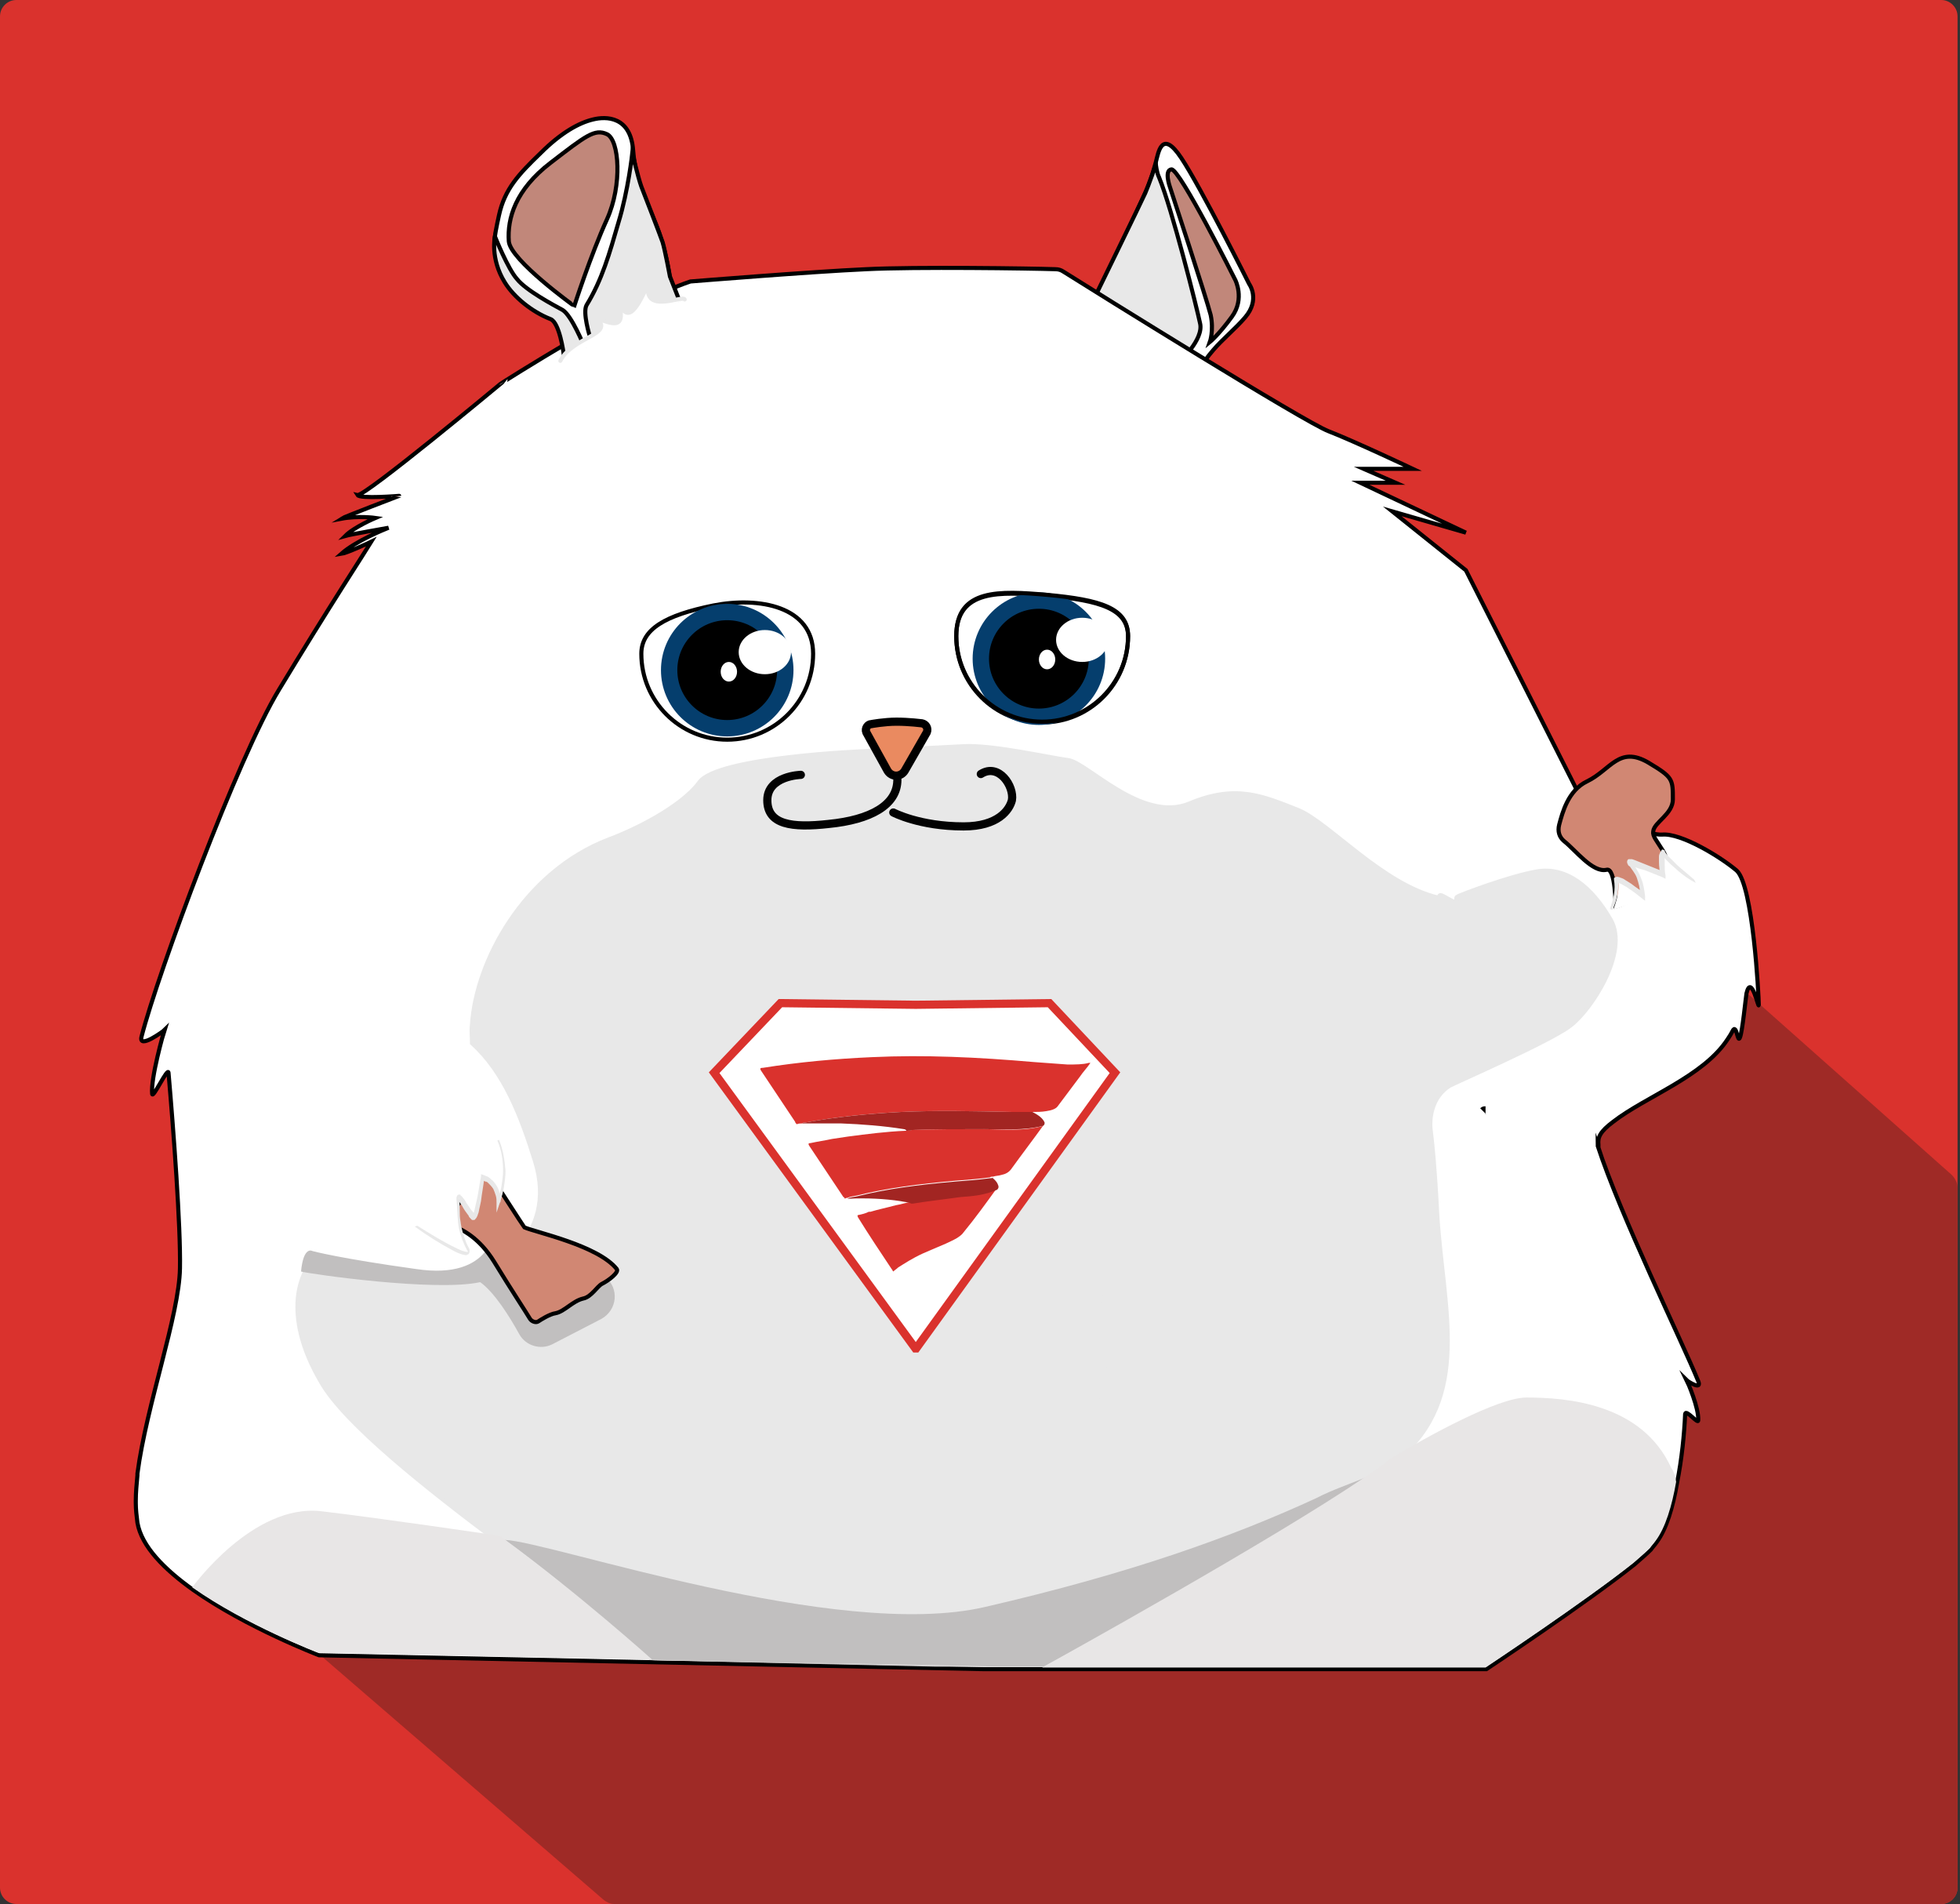 <?xml version="1.0" encoding="utf-8"?>
<!-- Generator: Adobe Illustrator 19.1.0, SVG Export Plug-In . SVG Version: 6.00 Build 0)  -->
<svg version="1.1" xmlns="http://www.w3.org/2000/svg" xmlns:xlink="http://www.w3.org/1999/xlink" x="0px" y="0px"
	 viewBox="0 0 239.6 232.7" style="enable-background:new 0 0 239.6 232.7;" xml:space="preserve">
<rect x="0" y="0" width="239.6" height="232.7" fill="#333333" stroke="none"/>
<style type="text/css">
	.st0{fill:#9F2A26;}
	.st1{fill:#FFFFFF;stroke:#000000;stroke-width:0.5;stroke-miterlimit:10;}
	.st2{fill:#DA322D;}
	.st3{fill:#E8E8E8;stroke:#000000;stroke-width:0.5;stroke-miterlimit:10;}
	.st4{fill:#C1877A;stroke:#000000;stroke-width:0.5;stroke-miterlimit:10;}
	.st5{fill:none;stroke:#000000;stroke-miterlimit:10;}
	.st6{fill:none;}
	.st7{fill:#D18773;}
	.st8{fill:#B36E33;stroke:#000000;stroke-miterlimit:10;}
	.st9{fill:#FFFFFF;stroke:#000000;stroke-miterlimit:10;}
	.st10{fill:#D18773;stroke:#000000;stroke-width:0.5;stroke-miterlimit:10;}
	.st11{fill:#E8E8E8;stroke:#E8E8E8;stroke-width:0.5;stroke-miterlimit:10;}
	.st12{fill:#C1BFBF;}
	.st13{fill:#EA8A60;stroke:#000000;stroke-miterlimit:10;}
	.st14{fill:none;stroke:#020202;stroke-linecap:round;stroke-linejoin:round;stroke-miterlimit:10;}
	.st15{fill:#E8E8E8;stroke:#000000;stroke-width:0.5;stroke-linecap:round;stroke-miterlimit:10;}
	.st16{fill:#E8E8E8;stroke:#020202;stroke-width:0.5;stroke-miterlimit:10;}
	.st17{stroke:#053E6D;stroke-width:2;stroke-miterlimit:10;}
	.st18{fill:#FFFFFF;}
	.st19{fill:none;stroke:#000000;stroke-width:0.5;stroke-miterlimit:10;}
	.st20{fill:#E8E6E6;}
	.st21{fill:#E8E8E8;}
	.st22{fill:#FFFFFF;stroke:#E8E8E8;stroke-width:0.5;stroke-linecap:round;stroke-linejoin:round;stroke-miterlimit:10;}
	.st23{fill:#FFFFFF;stroke:#DA322D;stroke-miterlimit:10;}
	.st24{fill:#A22522;}
	.st25{display:none;}
	.st26{display:inline;fill:#F9F9F9;stroke:#5D5D5D;stroke-width:0.5;stroke-miterlimit:10;}
	.st27{display:inline;fill:none;stroke:#E8E8E8;stroke-width:0.5;stroke-miterlimit:10;}
	.st28{display:inline;}
</style>
<g id="Calque_1">
	<path class="st0" d="M259.3,231.9c-0.5,0-1,0.1-1.5,0.1c0.4-0.6,1-0.7,1.6-0.3C259.4,231.7,259.3,231.9,259.3,231.9z"/>
	<path class="st0" d="M261.2,231c-0.2,0-0.4,0-0.6,0c0,0,0.3-0.3,0.3-0.3L261.2,231z"/>
</g>
<g id="Calque_2">
</g>
<g id="Calque_3">
	<path class="st1" d="M128.8,443.6c0,7.3-5.9,13.2-13.2,13.2s-13.2-5.9-13.2-13.2c0-7.3,6.7-6.9,14-6.3
		C124.5,438,128.8,439.2,128.8,443.6z"/>
	<path class="st2" d="M223.4,366.9v229.4c0,1.1-0.9,2-2,2h-236c-1.1,0-2-0.9-2-2V366.9c0-1.1,0.9-2,2-2h236
		C222.5,364.9,223.4,365.8,223.4,366.9z"/>
	<g>
		<path class="st1" d="M121,403.1c0,0,4-7.9,6.3-13.1c1-2.1,1.4-3.9,1.5-4.2c0.3-1.1,0.7-4.1,3.1-0.5c2.4,3.6,8.3,15.4,8.3,15.4
			s1.4,1.9-0.5,4.1c-1.1,1.3-2.8,2.7-3.9,4c-1.5,1.7-2.1,3.3-2.1,3.3L121,403.1z"/>
		<path class="st3" d="M126.5,407l-5.5-3.9c0,0,6.1-12.5,6.5-13.4s1.3-3.5,1.3-3.5s0.1,1,0.4,1.6c1.6,3.9,4.6,15.9,5,17.8
			c0.5,2-2.6,4.8-2.6,4.8L126.5,407z"/>
		<path class="st4" d="M135.4,407.8c0,0,1.1-0.9,2.7-3.1c1.6-2.2,0.4-4.5,0.4-4.5s-6.8-13.6-7.8-13.5c-0.9,0.1-0.2,2.1-0.2,2.1
			s4.5,13.7,5,15.7C135.9,406.4,135.4,407.8,135.4,407.8L135.4,407.8z"/>
	</g>
	<path class="st0" d="M223.4,508.6v87.7c0,1.1-0.9,2-2,2h-160c0,0,0,0-0.1,0l-34.4-29.7l155.8-75.5L223.4,508.6z"/>
	<g>
		<path class="st1" d="M187.5,488.8c0,0.7-1.9-3.9-2.5-1.4c-0.1,0.6,0.5,6.7,0.2,7.4c-0.3,0.8-2.3-2.1-2.5-1.8
			c-3,4.5,0.1,12,0.2,12.9c0,0,0,0.1,0,0.2c0,0-0.1,0-0.1,0c2.8,8.6,10.3,23.9,12.3,28.8c0.5,1.2-1.3,0-1.4-0.1
			c0.1,0.2,1.5,3.4,1.4,4.9c0,0.5-1.6-1.4-1.6-0.8c-0.1,2.4-0.4,5.5-1,8.5c-0.5,2.9-1.3,5.6-2.5,7.2c-0.2,0.3-0.5,0.6-0.7,0.9
			c-0.5,0.5-1.2,1.1-2,1.8c0,0,0,0,0,0c-5.9,4.7-18.1,12.8-18.1,12.8h-61.4l-81.3-1.7c0,0-8.9-3.4-15.4-8c-3.5-2.5-6.3-5.3-6.8-8.2
			c-0.1-0.8-0.2-1.6-0.2-2.4v-0.3c0-1,0.1-2,0.2-3.1c0,0,0-0.1,0-0.2c1.1-8.4,5.1-19.3,5.2-25.1c0.1-5.1-0.8-17-1.4-23.9
			c-0.1-0.7-1.9,3.2-2,2.6c-0.2-1.9,1.4-7.5,1.5-7.8c-0.1,0.1-3.2,2.4-2.8,0.8c2-7.8,11.9-34.2,16.8-42.4c5.8-9.6,11-17.6,11.3-18.1
			c-0.2,0.1-3,1.4-3.7,1.5c1.8-1.6,5.3-3,5.8-3.2c-0.5,0.1-4.6,0.8-5.3,1c1.1-1.1,3.7-2.2,3.7-2.2s-2.1-0.3-4.2,0.1
			c0.3-0.2,7.1-2.8,7.1-2.8s-4.8,0.2-5.2-0.2c0.9,0.2,17.5-13.6,17.5-13.6s15.4-9.9,23.2-12.5c0,0,14.8-1.2,21.6-1.5
			c6-0.3,20.1-0.1,23.1,0c0.4,0,0.7,0.1,1,0.3c3.8,2.4,29.5,18.4,32.4,19.5c1.5,0.6,9.1,5.2,7.8,4.6l-3.5,0c0,0,3.1,0.7,3.9,1.7
			c-0.9-0.2-4.3,0-4.3,0s5.3,3.2,12.9,6.2c-4-0.1-6.9-0.8-6.9-0.8l6.9,5.4c0,0,12.9,25.6,13.6,31.1
			C181.1,472.3,187.5,487.8,187.5,488.8z"/>
	</g>
	<line class="st5" x1="62.6" y1="67.4" x2="62.3" y2="110.9"/>
	<path class="st2" d="M239.3,2v228.7c0,1.1-0.9,2-2,2H2c-1.1,0-2-0.9-2-2V2c0-1.1,0.9-2,2-2h235.3C238.4,0,239.3,0.9,239.3,2z"/>
	<path class="st0" d="M239.3,145.1v85.6c0,1.1-0.9,2-2,2H75.1c-0.5,0-0.9-0.2-1.3-0.5l-34.4-29.7l174.1-81.2l25.1,22.3
		C239,144,239.3,144.6,239.3,145.1z"/>
	<path class="st6" d="M239.6,7.9v216.9c0,4.4-3.5,7.9-7.9,7.9H8.2c-4.4,0-7.9-3.5-7.9-7.9V7.9C0.3,3.6,3.9,0,8.2,0h223.4
		C236,0,239.6,3.6,239.6,7.9z"/>
	<path class="st1" d="M133.5,37.1c0,0,4-7.9,6.3-13.1c1-2.1,1.4-3.9,1.5-4.2c0.3-1.1,0.7-4.1,3.1-0.5c2.4,3.6,8.3,15.4,8.3,15.4
		s1.4,1.9-0.5,4.1c-1.1,1.3-2.8,2.7-3.9,4c-1.5,1.7-2.1,3.3-2.1,3.3L133.5,37.1z"/>
	<path class="st3" d="M139,40.9l-5.5-3.9c0,0,6.1-12.5,6.5-13.4c0.4-0.9,1.3-3.5,1.3-3.5s0.1,1,0.4,1.6c1.6,3.9,4.6,15.9,5,17.8
		c0.5,2-2.6,4.8-2.6,4.8L139,40.9z"/>
	<path class="st4" d="M147.9,41.8c0,0,1.1-0.9,2.7-3.1c1.6-2.2,0.4-4.5,0.4-4.5s-6.8-13.6-7.8-13.5c-0.9,0.1-0.2,2.1-0.2,2.1
		s4.5,13.7,5,15.7C148.4,40.4,147.9,41.8,147.9,41.8L147.9,41.8z"/>
	<path class="st7" d="M54.5,158.1c0,0,3.4,3.2,4.6,6c1.2,2.8,0.6,8.2,3.8,8.2c3.2,0,10.6-1.8,12-4.4c1.4-2.6-1-6.8-5.4-7.2
		c-4.4-0.4-4.4,0.2-6.6-4.4c-2.2-4.6-1.4-3-1.4-3L54.5,158.1z"/>
	<path class="st8" d="M196.2,150"/>
	<path class="st1" d="M215,122.8c0,0.7-0.9-3.9-1.5-1.4c-0.1,0.6-0.5,4.7-0.8,5.4c-0.3,0.8-0.4-1.8-0.9-0.8c-0.2,0.4-0.4,0.7-0.6,1
		c-3,4.6-10,7-14,10.1c-1.6,1.2-1.9,1.9-1.8,2.8c0,0,0,0.1,0,0.2c0,0-0.1,0-0.1-0.1c2.8,8.6,10.3,23.9,12.3,28.8
		c0.5,1.2-1.3,0-1.4-0.1c0.1,0.2,1.5,3.4,1.4,4.9c0,0.5-1.5-1.4-1.6-0.8c-0.1,2.4-0.4,5.5-1,8.5c-0.5,2.9-1.3,5.6-2.5,7.2
		c-0.2,0.3-0.5,0.6-0.7,0.9c-0.5,0.5-1.2,1.1-2,1.8c0,0,0,0,0,0c-5.9,4.7-18.1,12.8-18.1,12.8h-61.4L39,202.3c0,0-8.9-3.4-15.4-8
		c-3.5-2.5-6.3-5.3-6.8-8.2c-0.1-0.8-0.2-1.6-0.2-2.4v-0.3c0-1,0.1-2,0.2-3.1c0,0,0-0.1,0-0.2c1.1-8.4,5.1-19.3,5.2-25.1
		c0.1-5.1-0.8-17-1.4-23.9c-0.1-0.7-1.9,3.2-2,2.6c-0.2-1.9,1.4-7.5,1.5-7.8c-0.1,0.1-3.2,2.4-2.8,0.8c2-7.8,11.8-34.2,16.8-42.4
		c5.8-9.6,11-17.6,11.3-18.1c-0.2,0.1-3,1.4-3.7,1.5c1.8-1.6,5.3-3,5.8-3.2c-0.5,0.1-4.6,0.8-5.3,1c1.1-1.1,3.7-2.2,3.7-2.2
		s-2.1-0.3-4.2,0.1c0.3-0.2,7.1-2.8,7.1-2.8S44,61,43.7,60.5c0.9,0.2,17.5-13.6,17.5-13.6S76.6,37,84.4,34.4c0,0,14.8-1.2,21.5-1.5
		c6-0.3,20.1-0.1,23.1,0c0.4,0,0.7,0.1,1,0.3c3.8,2.4,29.5,18.4,32.4,19.5c3.1,1.2,10.3,4.6,10.3,4.6h-6l3.9,1.7h-4.3l12.9,6.1
		l-9-2.6l9,7.2l15.3,30.3c3.3,0.5,7.2,2.1,8.7,2c2.3-0.2,7.1,2.7,9.1,4.4C214.3,108.2,215,121.7,215,122.8z"/>
	<path class="st9" d="M181.6,135.7c-0.1,0-0.2,0-0.3,0.1C181.4,135.7,181.5,135.7,181.6,135.7z"/>
	<path class="st10" d="M197.5,110.8c0,0,0-4.8-1.1-4.5c-1.7,0.4-3.8-2.4-5.2-3.5c-0.6-0.5-0.8-1.2-0.6-2c0.4-1.5,1.1-4.2,3.4-5.3
		c2.9-1.4,3.9-4.4,7.5-2.3c3,1.8,3,2,3,4.5c0,1.8-2.3,2.8-2.4,3.9c-0.1,0.6,0.4,1.1,1.2,2.4C205.8,108.3,197.5,110.8,197.5,110.8z"
		/>
	<path class="st9" d="M175.3,151"/>
	<path class="st9" d="M60.8,201"/>
	<path class="st11" d="M196.9,112.4c-2.3-4-5.4-6.5-9-5.9c-3.5,0.6-9.4,2.9-9.6,3c0,0,0,0,0,0c0,0-0.1,0.1-0.1,0.1
		c-0.4,0,0.1,0.7-0.4,0.6c-0.3,0-1.4-0.8-1.7-0.8c-0.2,0-0.2,0.3-0.3,0.3c-6.8-1.6-13.4-9.2-17.1-10.7c-4.3-1.7-7.6-3.2-13.3-0.8
		c-5.8,2.4-12.5-5-14.8-5.3c-2.3-0.3-9.3-1.9-12.8-1.7c-3.6,0.2-12,0.6-12,0.6s-18.1,0.7-20.3,3.8c-2.3,3.1-8.1,5.9-11.1,7
		c-10.4,4-16.2,14.9-16.7,22.6c-0.1,0.8,0,1.5,0,2.3c3.9,3.5,6,8.9,7.7,14.4c2.9,9.2-4.9,15.5-14.4,14.2c-9.5-1.4-12.7-2.2-12.7-2.2
		s-1.6,1.6-1.9,4.8c-0.2,2.5,0.3,5.9,2.9,10.3c2.9,5,12.7,12.8,21.8,19.6c0.2,0,0.3,0,0.3,0l42.3,11.9l32.9-5.9l30.2-13.6
		c0,0,1.3-0.8,3.2-2c0,0,0,0,0,0c0.3-0.2,0.5-0.4,0.8-0.6c9.2-7.6,5.6-18.5,4.9-29.9c-0.3-5.9-0.6-8.7-0.8-10.3
		c-0.2-1.5,0.1-4.1,2.3-5.5c0.5-0.3,12.2-5.4,14.7-7.3C194.4,123.6,199.2,116.4,196.9,112.4z"/>
	<path class="st12" d="M167.1,180.5c-3.4,2.2,0.4-0.3,0.4-0.2c-11.5,7.9-37.4,22.1-39.9,23.4l-13.2,0l-35-0.8c0,0-8.4-7.9-17.7-14.7
		c5.6,0.2,40.6,12.4,58.7,8.2c17.8-4.1,30.3-8.6,40.5-13.3C162.8,182.1,165.2,181.3,167.1,180.5z"/>
	<path class="st13" d="M105.9,89.5c-0.2-0.5,0.2-1,0.6-1c0,0,1.6-0.3,3.1-0.3c1.5,0,3.1,0.2,3.1,0.2c0.5,0.1,0.8,0.6,0.6,1.1
		l-2.7,4.7c-0.5,0.8-1.6,0.8-2.1,0L105.9,89.5z"/>
	<g>
		<path class="st14" d="M97.9,94.7c0,0-4.1,0.1-4.1,3.1s3,3.4,7.5,2.9c5.1-0.5,8.4-2.3,8.4-5.4"/>
		<path class="st14" d="M109.2,99.3c0,0,3.2,1.7,8.6,1.7c4.2,0,5.6-2,5.9-3.2c0.3-1.7-1.6-4.6-3.8-3.2"/>
	</g>
	<path class="st1" d="M81.9,34.1c0,0-0.3-2.7-1.3-5.6s-2.9-5.9-3.2-10.1s-3.3-4.2-4.9-3.8c-1.7,0.4-3.9,1.6-6.4,4.1
		c-2.7,2.6-4.4,4.4-5.1,7.6s-0.7,3.6-0.2,4.9c0.5,1.3,1.7,4.1,3.7,5.5c1.9,1.4,2.7,1.3,3.5,2.3s1.8,3.6,1.8,3.6l13.1-6L81.9,34.1z"
		/>
	<path class="st4" d="M62.2,29.5c-0.2-2.8,0.8-6.3,5.1-9.6c4.3-3.3,5.4-4.2,6.9-3.5s1.9,6.2,0,10.4c-2,4.4-4,10.6-4,10.6
		S62.4,31.8,62.2,29.5z"/>
	<path class="st15" d="M72.1,41.1c0,0-0.9-2.9-0.4-3.8c1.9-3.1,2.8-6.3,3.9-10.1c1.2-3.9,1.7-8.5,1.7-8.5s0.7,3,1.1,4.1
		c0.4,1,2.4,6.2,2.6,6.8c0.3,1,0.9,4.2,0.9,4.2l1.1,2.8l-10.7,5L72.1,41.1z"/>
	<path class="st16" d="M68.8,37.9c-1.1-0.6-4.5-2.4-5.6-3.8c-1.1-1.2-2.7-5.2-2.7-5.2s-0.6,2.7,1.2,5.6c1.1,1.8,3.3,3.6,5.6,4.5
		c1.1,0.4,1.6,4.2,1.6,4.2l2.5-0.9C71.4,42.3,69.9,38.6,68.8,37.9z"/>
	<path class="st1" d="M99.4,79.9c0,5.8-4.7,10.5-10.5,10.5c-5.8,0-10.5-4.7-10.5-10.5c0-3,2.9-4.7,8.8-5.9
		C92.8,72.9,99.4,74.1,99.4,79.9z"/>
	<path class="st1" d="M137.9,77.8c0,5.8-4.7,10.5-10.5,10.5s-10.5-4.7-10.5-10.5c0-5.8,5.3-5.5,11.1-5
		C134.5,73.4,137.9,74.4,137.9,77.8z"/>
	<circle class="st17" cx="88.9" cy="81.9" r="7.1"/>
	<ellipse class="st18" cx="93.5" cy="79.7" rx="3.2" ry="2.7"/>
	<ellipse class="st18" cx="89.1" cy="82.1" rx="1" ry="1.2"/>
	<circle class="st17" cx="127" cy="80.5" r="7.1"/>
	<ellipse class="st18" cx="132.3" cy="78.2" rx="3.2" ry="2.7"/>
	<ellipse class="st18" cx="128" cy="80.6" rx="1" ry="1.2"/>
	<path class="st19" d="M137.9,77.7c0,5.8-4.7,10.5-10.5,10.5s-10.5-4.7-10.5-10.5c0-5.8,5.3-5.5,11.1-5
		C134.5,73.3,137.9,74.3,137.9,77.7z"/>
	<path class="st20" d="M114.2,203.5l8.2,0.2h-2.3L38.9,202c0,0-8.9-3.4-15.4-8c0,0,7.4-10.3,15.8-9.3c7.6,0.9,19.7,2.7,21.8,3
		c0.1,0.1,0.3,0.2,0.4,0.3c9.3,6.8,18.3,14.9,18.3,14.9L114.2,203.5z"/>
	<path class="st20" d="M204.9,181.1c-0.5,2.9-1.3,5.6-2.5,7.2c-0.2,0.3-0.5,0.6-0.7,0.9c-0.5,0.5-1.2,1.1-2,1.8c0,0,0,0,0,0
		c-5.9,4.7-18.1,12.8-18.1,12.8h-54.2c2.5-1.4,28-15.5,39.5-23.3c0,0,0,0,0,0c0,0,0,0,0,0c1.2-0.8,2.2-1.5,3-2.2c0,0,0,0,0,0
		c4.7-2.8,13.2-7.5,16.7-7.5c4.9,0,14.1,0.7,17.7,8.6C204.6,179.8,204.8,180.4,204.9,181.1z"/>
	<path class="st12" d="M73.5,161.2l-6,3.1c-1.4,0.7-3.2,0.2-4-1.2c-1.2-2.2-3.1-5.2-4.8-6.4c-5.5,1.2-20.8-1-21.9-1.3
		c0.3-3.2,1.4-2.5,1.4-2.5s3.3,0.9,12.7,2.2c9.4,1.4,9.6-5.1,9.6-5.1s7.2,4.7,10.1,4.7c1.1,0,2.3,0.6,3.4,1.4
		C75.7,157.4,75.5,160.1,73.5,161.2z"/>
	<path class="st10" d="M54.8,148.5c-0.4,0.4-0.2,1.1,0.4,1.3c1.3,0.4,3.4,1.5,5.2,4.4c2.2,3.6,3.8,6,4.4,7c0.2,0.3,0.7,0.5,1,0.3
		c0.3-0.2,1.4-0.9,2.1-1c1.1-0.2,2.1-1.5,3.4-1.8c1-0.2,1.7-1.5,2.3-1.8c0.8-0.4,2.1-1.4,1.8-1.8c-2.3-2.9-10-4.5-11.3-5.1
		c-0.1-0.1-3.9-6-3.9-6c-0.3-0.4-0.9-0.4-1.2-0.1L54.8,148.5z"/>
	<g>
		<path class="st18" d="M50.9,150c0,0,7.7,5.2,6.3,2.7c-1.4-2.5-1-4.8-1.2-6c-0.2-1.2,1.4,1.8,1.9,2.2c0.5,0.3,1.2-4.8,1.2-4.8
			s2,0.5,1.9,3.1c1.6-4.4,0-7.6,0-7.6"/>
		<path class="st21" d="M51,149.8c1.6,1,3.2,2,4.9,2.8c0.4,0.2,0.9,0.4,1.2,0.4c0,0,0.1,0,0.1,0c0,0,0,0.1,0,0c0,0,0-0.1-0.1-0.2
			l-0.3-0.6c-0.4-0.9-0.7-1.8-0.8-2.8c-0.1-1-0.1-1.9-0.2-2.8c0-0.1,0-0.1,0-0.2c0,0,0-0.1,0.1-0.3c0,0,0.1-0.1,0.2-0.1
			c0,0,0.1,0,0.1,0c0.1,0,0.1,0,0.1,0.1c0.2,0.1,0.2,0.2,0.3,0.3c0.2,0.2,0.3,0.4,0.4,0.6c0.3,0.4,0.5,0.8,0.8,1.1
			c0.1,0.1,0.1,0.2,0.2,0.2c0,0,0.1,0.1,0.1,0.1l0,0l0,0c0,0-0.1-0.1-0.1,0l0,0l0,0c-0.1,0-0.2,0-0.2,0c0,0,0.2-0.3,0.2-0.5
			c0.1-0.4,0.2-0.9,0.3-1.3c0.2-0.9,0.3-1.8,0.5-2.8l0,0l0-0.3l0.3,0.1c0.2,0.1,0.3,0.1,0.5,0.2c0.2,0.1,0.3,0.2,0.4,0.3
			c0.3,0.2,0.5,0.5,0.7,0.8c0.2,0.3,0.3,0.6,0.4,1c0.1,0.3,0.1,0.7,0.1,1l-0.4-0.1c0.2-0.6,0.4-1.2,0.5-1.8c0.1-0.6,0.2-1.3,0.2-1.9
			c0-1.3-0.2-2.6-0.7-3.7l0.2-0.1c0.5,1.2,0.7,2.5,0.8,3.8c0,0.7-0.1,1.3-0.2,2c-0.1,0.6-0.3,1.3-0.5,1.9l-0.4,1.2l0-1.2
			c0-0.3,0-0.6-0.1-0.9c-0.1-0.3-0.2-0.6-0.3-0.8c-0.2-0.3-0.4-0.5-0.6-0.7c-0.1-0.1-0.2-0.2-0.4-0.2c-0.1-0.1-0.3-0.1-0.4-0.2
			l0.3-0.2l0,0c-0.1,0.9-0.3,1.9-0.4,2.8c-0.1,0.5-0.2,0.9-0.3,1.4c-0.1,0.2-0.1,0.5-0.4,0.8c0,0,0,0-0.1,0.1c-0.1,0-0.2,0-0.2,0
			l0,0l0,0l-0.1,0l0,0l0,0c-0.1-0.1-0.1-0.1-0.2-0.2c-0.1-0.1-0.2-0.2-0.2-0.3c-0.3-0.4-0.6-0.8-0.8-1.2c-0.1-0.2-0.3-0.4-0.4-0.6
			c-0.1-0.1-0.2-0.2-0.2-0.2c0,0,0,0,0,0c0,0,0.1,0,0.1,0c0,0,0.1,0,0.1-0.1c0.1-0.1,0-0.1,0-0.1c0,0,0,0.1,0,0.1
			c0.1,0.5,0.1,1,0.1,1.4c0,0.5,0,0.9,0.1,1.4c0.1,0.9,0.4,1.8,0.7,2.6l0.3,0.6c0.1,0.1,0.1,0.2,0.1,0.5c0,0.1-0.1,0.3-0.2,0.3
			c-0.1,0.1-0.2,0.1-0.3,0.1c-0.6-0.1-1-0.3-1.4-0.5c-1.7-0.9-3.3-1.9-4.8-3L51,149.8z"/>
	</g>
	<path class="st11" d="M134.9,156c0,0,1.1,1.6,1.3,4.8c0.2,2.5-0.2,5.9-2.1,10.3"/>
	<path class="st7" d="M42.1,524.1c0,0,3.4,3.2,4.6,6c1.2,2.8,0.6,8.2,3.8,8.2s10.6-1.8,12-4.4c1.4-2.6-1-6.8-5.4-7.2
		c-4.4-0.4-4.4,0.2-6.6-4.4c-2.2-4.6-1.4-3-1.4-3L42.1,524.1z"/>
	<path class="st8" d="M183.8,516"/>
	<path class="st9" d="M169.2,501.7c-0.1,0-0.2,0-0.3,0.1C169,501.7,169.1,501.7,169.2,501.7z"/>
	<path class="st9" d="M162.8,517"/>
	<path class="st9" d="M48.3,567"/>
	<path class="st11" d="M163.8,517.1c-0.1-0.3-0.4-0.4-1-0.4c-2.7,0.1-9.9,3.2-12.4,3.9c-2.9,0.8-7.6,0.2-12-1.6
		c-0.8-0.3-1.7-2.9-2.3-3.5c-2.6-2.4-3.3-4.8-1.5-9.7c1.2-3.3,1.7-3.9,4.9-6.9c5.3-4.8,11.8-5.9,12-7.8c1.9-16.6-4.7-21.1-8.4-22.6
		c-4.3-1.7-8-4.9-13.3-4.9c-6.2,0.1-9.5-5-11.8-5.3c-2.3-0.3-9.3-1.9-12.8-1.7c-3.6,0.2-12,0.6-12,0.6s-18.1,0.7-20.3,3.8
		c-2.3,3.1-8.1,5.9-11.1,7c-10.4,4-16.2,14.9-16.7,22.6c-0.1,0.8,0,1.5,0,2.3c3.9,3.5,6,8.9,7.7,14.4c2.9,9.2-4.9,15.6-14.4,14.2
		c-9.5-1.4-12.7-2.2-12.7-2.2s-1.6,1.6-1.9,4.8c-0.2,2.5,0.3,5.9,2.9,10.3c2.9,5,12.7,12.8,21.8,19.6c0.2,0,0.3,0.1,0.3,0.1
		L91.2,566l32.9-5.9l30.2-13.6c0,0,1.3-0.8,3.2-2c0,0,0,0,0,0c0.3-0.2,0.5-0.4,0.8-0.6C167.5,536.2,164.2,518.8,163.8,517.1z"/>
	<path class="st13" d="M93.5,455.5c-0.2-0.5,0.2-1,0.6-1c0,0,1.6-0.3,3.1-0.3c1.5,0,3.1,0.2,3.1,0.2c0.5,0.1,0.8,0.6,0.6,1.1
		l-2.7,4.7c-0.5,0.8-1.6,0.8-2.1,0L93.5,455.5z"/>
	<g>
		<path class="st14" d="M85.5,460.7c0,0-4.1,0.1-4.1,3.1c0,2.9,3,3.4,7.5,2.9c5.1-0.5,8.4-2.3,8.4-5.4"/>
		<path class="st14" d="M96.8,465.4c0,0,3.2,1.7,8.6,1.7c4.2,0,5.6-2,5.9-3.2c0.3-1.7-1.6-4.6-3.8-3.2"/>
	</g>
	<path class="st1" d="M68.3,401.2c0,0-0.3-2.3-1.1-4.8c-0.8-2.5-2.4-5-2.7-8.6c-0.3-3.6-2.8-3.5-4.2-3.2c-1.4,0.3-3.3,1.4-5.5,3.5
		c-2.3,2.2-3.8,3.8-4.3,6.4s-0.6,3-0.1,4.1s1.5,3.5,3.1,4.7c1.6,1.2,2.3,1.1,3,2c0.8,0.9,1.5,3.1,1.5,3.1l11.1-5.1L68.3,401.2z"/>
	<path class="st4" d="M51.5,397.3c-0.2-2.4,0.7-5.4,4.3-8.2c3.6-2.8,4.6-3.6,5.9-3c1.3,0.5,1.6,5.3,0,8.8c-1.7,3.7-3.4,9-3.4,9
		S51.7,399.2,51.5,397.3z"/>
	<path class="st15" d="M59.9,407.2c0,0-0.8-2.5-0.3-3.2c1.6-2.6,2.4-5.3,3.3-8.6c1-3.4,1.5-7.2,1.5-7.2s0.6,2.6,0.9,3.5
		c0.3,0.9,2,5.3,2.2,5.8c0.2,0.8,0.8,3.5,0.8,3.5l0.9,2.4l-9.1,4.2L59.9,407.2z"/>
	<path class="st16" d="M57.1,404.5c-0.9-0.5-3.8-2.1-4.8-3.2c-0.9-1.1-2.3-4.5-2.3-4.5s-0.5,2.3,1,4.8c0.9,1.5,2.8,3.1,4.8,3.8
		c1,0.4,1.4,3.5,1.4,3.5l2.1-0.8C59.3,408.2,58,405,57.1,404.5z"/>
	<path class="st22" d="M56,410.1c2-2.9,6.5-2.6,4-4.8c3.1,1.5,3.6,0.9,2.7-2.4c0.9,3.2,2.1,2.4,3.8-1.8c-1,4.1,3.8,1.5,4,2.1"/>
	<path class="st1" d="M86.9,445.9c0,5.8-4.7,10.5-10.5,10.5c-5.8,0-10.5-4.7-10.5-10.5c0-3,2.9-4.7,8.8-5.9
		C80.4,438.9,86.9,440.1,86.9,445.9z"/>
	<path class="st1" d="M125.5,443.9c0,5.8-4.7,10.5-10.5,10.5c-5.8,0-10.5-4.7-10.5-10.5c0-5.8,5.3-5.5,11.1-5
		C122.1,439.4,125.5,440.4,125.5,443.9z"/>
	<circle class="st17" cx="76.5" cy="448" r="7.1"/>
	<ellipse class="st18" cx="81" cy="445.7" rx="3.2" ry="2.7"/>
	<ellipse class="st18" cx="76.7" cy="448.1" rx="1" ry="1.2"/>
	<path class="st19" d="M125.5,443.8c0,5.8-4.7,10.5-10.5,10.5c-5.8,0-10.5-4.7-10.5-10.5c0-5.8,5.3-5.5,11.1-5
		C122.1,439.4,125.5,440.4,125.5,443.8z"/>
	<path class="st20" d="M101.8,569.6l8.2,0.2h-2.3L26.5,568c0,0-9-3.3-15.5-8c0,0,7.4-10.3,15.8-9.3c7.6,0.9,20.5,2.8,22.5,3.1
		c0.1,0.1,0.3,0.2,0.5,0.3c9.3,6.8,19.2,14.8,19.2,14.8L101.8,569.6z"/>
	<path class="st20" d="M192.5,547.1c-0.5,2.9-1.3,5.6-2.5,7.2c-0.2,0.3-0.5,0.6-0.7,0.9c-0.5,0.5-1.2,1.1-2,1.8c0,0,0,0,0,0
		c-5.9,4.7-18.1,12.8-18.1,12.8h-55.3c2.5-1.4,29.1-15.5,40.6-23.3c0,0,0,0,0,0c0,0,0,0,0,0c1.2-0.8,2.2-1.5,3-2.2c0,0,0,0,0,0
		c4.7-2.8,13.2-7.5,16.7-7.5c4.9,0,14.1,0.7,17.7,8.6C192.2,545.8,192.4,546.4,192.5,547.1z"/>
	<path class="st12" d="M59,525.2l-6,3.1c-1.4,0.7-3.2,0.2-4-1.2c-1.1-1.9-0.6-2.3-2.1-3.8c-0.4-0.4-1-0.6-1.6-0.5
		c-6.1,0.8-20-1.2-21-1.5c0.3-3.2,1.4-2.5,1.4-2.5s3.3,0.9,12.7,2.2c9.4,1.4,9.6-5.1,9.6-5.1s7.2,4.7,10.1,4.7
		c1.1,0,0.3-1.4,1.4-0.6C61.2,521.4,61,524.2,59,525.2z"/>
	<path class="st10" d="M42.4,514.5c-0.4,0.4-0.2,1.1,0.4,1.3c1.3,0.4,1.4-0.5,3.2,2.4c2.2,3.6,3.3,4.8,3.8,6
		c0.5,1.3,1.3,1.5,1.7,1.3c0.3-0.2,1.4-0.9,2.1-1c1.1-0.2,2.1-1.5,3.4-1.8c1-0.2,1.7-1.5,2.3-1.8c0.8-0.4,2.2-0.5,1.8-1.8
		c-1-3.6-10-4.5-11.3-5.1c-0.1-0.1-1.9-4-1.9-4c-0.3-0.4-0.9-0.4-1.2-0.1L42.4,514.5z"/>
	<g>
		<path class="st18" d="M38.4,516c0,0,7.7,5.2,6.3,2.7c-1.4-2.5-1-4.8-1.2-6c-0.2-1.2,1.4,1.8,1.9,2.2c0.5,0.3,1.2-4.8,1.2-4.8
			s2,0.5,1.9,3.1c1.6-2.1,0-7.6,0-7.6"/>
		<path class="st21" d="M38.5,515.9c1.6,1,3.2,2,4.9,2.8c0.4,0.2,0.9,0.4,1.2,0.4c0,0,0.1,0,0.1,0c0,0,0,0.1,0,0c0,0,0-0.1-0.1-0.2
			l-0.3-0.6c-0.4-0.9-0.7-1.8-0.8-2.8c-0.1-1-0.1-1.9-0.2-2.8c0-0.1,0-0.1,0-0.2c0,0,0-0.1,0.1-0.3c0,0,0.1-0.1,0.2-0.1
			c0,0,0.1,0,0.1,0c0.1,0,0.1,0,0.1,0.1c0.2,0.1,0.2,0.2,0.3,0.3c0.2,0.2,0.3,0.4,0.4,0.6c0.3,0.4,0.5,0.8,0.8,1.1
			c0.1,0.1,0.1,0.2,0.2,0.2c0,0,0.1,0.1,0.1,0.1l0,0l0,0c0,0-0.1-0.1-0.1,0l0,0l0,0c-0.1,0-0.2,0-0.2,0c0,0,0.2-0.3,0.2-0.5
			c0.1-0.4,0.2-0.9,0.3-1.3c0.2-0.9,0.3-1.8,0.5-2.8l0-0.3l0.3,0.1l0,0c0.2,0.1,0.3,0.1,0.5,0.2c0.2,0.1,0.3,0.2,0.4,0.3
			c0.3,0.2,0.5,0.5,0.7,0.8c0.2,0.3,0.3,0.6,0.4,1c0.1,0.3,0.1,0.7,0.1,1l-0.4-0.1c0.4-0.5,0.5-1.1,0.6-1.7c0.1-0.6,0.1-1.3,0.1-1.9
			c-0.1-1.3-0.3-2.6-0.6-3.8l0.3-0.1c0.4,1.3,0.6,2.5,0.7,3.9c0.1,0.7,0.1,1.3,0,2c-0.1,0.7-0.3,1.3-0.7,1.9l-0.4,0.5l0-0.6
			c0-0.3,0-0.6-0.1-0.9c-0.1-0.3-0.2-0.6-0.3-0.8c-0.2-0.3-0.4-0.5-0.6-0.7c-0.1-0.1-0.2-0.2-0.4-0.2c-0.1-0.1-0.3-0.1-0.4-0.2h0
			l0.3-0.2c-0.1,0.9-0.3,1.9-0.4,2.8c-0.1,0.5-0.2,0.9-0.3,1.4c-0.1,0.2-0.1,0.5-0.4,0.8c0,0,0,0-0.1,0.1c-0.1,0-0.1,0-0.2,0l0,0
			l0,0l-0.1,0l0,0l0,0c-0.1-0.1-0.1-0.1-0.2-0.2c-0.1-0.1-0.2-0.2-0.2-0.3c-0.3-0.4-0.6-0.8-0.8-1.2c-0.1-0.2-0.3-0.4-0.4-0.6
			c-0.1-0.1-0.2-0.2-0.2-0.2c0,0,0,0,0,0c0,0,0.1,0,0.1,0c0,0,0.1,0,0.1-0.1c0.1-0.1,0-0.1,0-0.1c0,0,0,0.1,0,0.1
			c0.1,0.5,0.1,1,0.1,1.4c0,0.5,0,0.9,0.1,1.4c0.1,0.9,0.4,1.8,0.7,2.6l0.3,0.6c0.1,0.1,0.1,0.2,0.1,0.5c0,0.1-0.1,0.3-0.2,0.3
			c-0.1,0.1-0.2,0.1-0.3,0.1c-0.6-0.1-1-0.3-1.4-0.5c-1.7-0.9-3.3-1.9-4.8-3L38.5,515.9z"/>
	</g>
	<path class="st12" d="M161.9,516.4c0,0-11.3,5.7-14.2,6.2c-2,0.3-4.3-0.5-5.5-1c-0.5-0.2-1.1,0-1.3,0.5l-0.8,1.9
		c0,0-0.8,2.3-2.8,2.9c-0.8,0.3-3.8-1.1-3.8-1.1v0.2c0.8,0.1,1.7-0.1,2.3,0c1.1,0.1,2-1.2,2.3-1.9c0.7-1.5,2.1-3.3,1.9-4.9
		c4,1.4,7.2,1.7,9.8,0.9C152.3,519.4,158.7,516.4,161.9,516.4z"/>
	<path class="st10" d="M139.7,519c0.1,0.2,0.1,0.4,0.2,0.6c0.1,1.6-1.9,3.7-2.6,5.1c-0.4,0.7-1.1,1-1.8,1c-0.6,0-1.3-0.1-2.1-0.2
		c-1.3-0.3-2.5-1.6-3.5-2.9c-1.9-2.6-5.6-2.9-3.9-6.1c1.6-3.1,1.4-3.3,3.9-3.8c1.7-0.3,3.2,1.7,4.3,1.7c0.6,0,1-0.6,2.1-1.6
		c3.7-3.3,7.8,4.3,7.8,4.3S139.2,518,139.7,519z"/>
	<path class="st12" d="M153.6,546.2c0,0,2-0.5,2-0.5c-11.5,7.9-38.3,22-40.8,24h-8.4l-38.6-0.8c0,0-9.7-8.6-19.1-15.4
		c5.6,0.2,40.7,12,58.8,7.8c17.8-4.1,30.3-8.6,40.5-13.3C150,547.1,153.6,546.2,153.6,546.2z"/>
	<g>
		<path class="st18" d="M138.5,507.5c0,0-1.8,4.3-2.9,4.8c-0.1,0.5,2.9-0.4,2.9-0.4s-0.9,5.2-0.5,4.5c1.1-1.9,3.7-2.5,3.7-2.5
			s-1.6,3.3-1.3,3.8c1-0.4,4.6-0.2,4.6-0.2"/>
		<path class="st21" d="M138.6,507.6c-0.3,0.9-0.7,1.8-1.1,2.6c-0.2,0.4-0.5,0.8-0.7,1.2c-0.1,0.2-0.3,0.4-0.4,0.6
			c-0.2,0.2-0.3,0.4-0.6,0.5l0.1-0.2c0,0,0-0.1,0-0.1c0,0,0,0,0,0c0,0,0.1,0,0.1,0c0.1,0,0.2,0,0.3,0c0.2,0,0.5-0.1,0.7-0.1
			c0.5-0.1,1-0.3,1.4-0.4l0.4-0.1l-0.1,0.4l-0.4,2.3l-0.1,1.1l-0.1,0.6l0,0.3l0,0.1c0,0,0,0,0,0c0,0,0,0,0,0c0,0-0.1-0.1-0.1-0.1
			c-0.1,0-0.1,0-0.1,0c-0.2,0.1-0.1,0.1-0.1,0.1l0-0.1l0.1-0.1c0.1-0.1,0.1-0.2,0.2-0.2c0.1-0.2,0.3-0.3,0.4-0.5
			c0.3-0.3,0.6-0.5,1-0.8c0.7-0.4,1.4-0.8,2.2-1l0.6-0.2L142,514c-0.3,0.6-0.6,1.2-0.8,1.8c-0.1,0.3-0.3,0.6-0.4,0.9
			c-0.1,0.2-0.1,0.3-0.1,0.5c0,0.1,0,0.1,0,0.2c0,0.1,0,0.1,0,0.1l-0.3-0.1c0.4-0.1,0.8-0.1,1.2-0.2c0.4,0,0.8,0,1.2,0
			c0.8,0,1.5,0.1,2.3,0.1l0,0.3c-0.8,0-1.5,0-2.3,0c-0.4,0-0.8,0-1.1,0.1c-0.4,0-0.8,0.1-1.1,0.2l-0.2,0.1l-0.1-0.2
			c-0.1-0.2-0.1-0.3-0.1-0.4c0-0.1,0-0.2,0-0.3c0-0.2,0.1-0.3,0.1-0.5c0.1-0.3,0.2-0.6,0.4-1c0.3-0.6,0.5-1.2,0.8-1.9l0.3,0.4
			c-0.7,0.2-1.4,0.5-2,0.9c-0.3,0.2-0.6,0.4-0.9,0.7c-0.1,0.1-0.3,0.3-0.4,0.4c-0.1,0.1-0.1,0.2-0.2,0.2l-0.1,0.1l0,0.1
			c0,0,0,0.1-0.2,0.2c-0.1,0-0.3-0.1-0.3-0.1c0,0,0-0.1,0-0.1c0-0.1,0-0.1,0-0.1l0-0.2l0-0.3l0.1-0.6l0.2-1.2l0.4-2.3l0.3,0.3
			c-0.5,0.2-1,0.3-1.5,0.4c-0.3,0.1-0.5,0.1-0.8,0.2c-0.1,0-0.3,0-0.4,0c-0.1,0-0.2,0-0.3,0c-0.1,0-0.1,0-0.2-0.1
			c-0.1-0.1-0.1-0.2-0.1-0.3l0-0.1l0.1-0.1c0.1-0.1,0.3-0.2,0.4-0.4c0.1-0.2,0.3-0.4,0.4-0.5c0.3-0.4,0.5-0.8,0.7-1.2
			c0.4-0.8,0.8-1.7,1.3-2.5L138.6,507.6z"/>
	</g>
	<circle class="st17" cx="114.5" cy="446.6" r="7.1"/>
	<ellipse class="st18" cx="119.9" cy="444.3" rx="3.2" ry="2.7"/>
	<ellipse class="st18" cx="115.6" cy="446.7" rx="1" ry="1.2"/>
	<g>
		<path class="st18" d="M207.4,107.8c0,0-3.5-2.4-3.8-3.5c-0.5-0.2-0.2,2.7-0.2,2.7s-4.5-1.8-4-1.3c1.5,1.4,1.5,3.8,1.5,3.8
			s-2.6-2.1-3.1-1.9c0.3,1.5-0.6,3.6-0.6,3.6"/>
		<path class="st21" d="M207.3,107.9c-0.8-0.4-1.5-0.9-2.2-1.5c-0.3-0.3-0.7-0.6-1-0.9c-0.2-0.2-0.3-0.3-0.5-0.5
			c-0.1-0.2-0.3-0.4-0.4-0.7l0.2,0.2c0,0,0.1,0,0.1,0c0,0,0,0,0,0c0,0,0,0.1,0,0.1c0,0.1,0,0.2,0,0.3c0,0.2,0,0.4,0,0.7
			c0,0.5,0,0.9,0.1,1.4l0,0.4l-0.4-0.2l-2-0.8l-1-0.3l-0.5-0.2l-0.2-0.1l-0.1,0c0,0,0,0,0,0c0,0,0,0,0,0c0,0,0.1,0,0.1-0.1
			c0-0.1,0-0.1,0-0.1c0-0.2,0-0.1,0-0.1l0,0l0.1,0.1c0.1,0.1,0.1,0.1,0.2,0.2c0.1,0.2,0.2,0.3,0.3,0.5c0.2,0.3,0.4,0.7,0.5,1
			c0.3,0.7,0.4,1.4,0.5,2.2l0,0.6l-0.5-0.4c-0.5-0.4-1-0.8-1.5-1.1c-0.2-0.2-0.5-0.3-0.8-0.5c-0.1-0.1-0.3-0.1-0.4-0.2
			c-0.1,0-0.1-0.1-0.2-0.1c0,0-0.1,0-0.1,0l0.2-0.3l0,0c0.1,0.7,0,1.3-0.1,1.9c-0.1,0.6-0.3,1.2-0.6,1.8l-0.3-0.1
			c0.2-0.6,0.4-1.2,0.5-1.8c0.1-0.6,0.1-1.2,0-1.8l0,0l0-0.2l0.2-0.1c0.2-0.1,0.3,0,0.4,0c0.1,0,0.2,0.1,0.3,0.1
			c0.2,0.1,0.3,0.1,0.4,0.2c0.3,0.2,0.5,0.3,0.8,0.5c0.5,0.4,1,0.7,1.5,1.1l-0.4,0.2c0-0.7-0.2-1.4-0.4-2c-0.1-0.3-0.3-0.6-0.5-0.9
			c-0.1-0.1-0.2-0.3-0.3-0.4c0-0.1-0.1-0.1-0.2-0.2l-0.1-0.1l0-0.1c0,0-0.1,0-0.1-0.3c0-0.1,0.1-0.3,0.2-0.3c0,0,0.1,0,0.1,0
			c0.1,0,0.1,0,0.1,0l0.2,0l0.3,0.1l0.5,0.2l1,0.4l2,0.8l-0.4,0.3c0-0.5-0.1-0.9-0.1-1.4c0-0.2,0-0.5,0-0.7c0-0.1,0-0.2,0.1-0.4
			c0-0.1,0-0.1,0.1-0.2c0,0,0.1-0.1,0.1-0.2c0.1-0.1,0.2-0.1,0.3,0l0.1,0l0,0.1c0.1,0.3,0.4,0.6,0.7,0.9c0.3,0.3,0.6,0.6,0.9,0.9
			c0.7,0.6,1.3,1.1,2,1.7L207.3,107.9z"/>
	</g>
	<path class="st22" d="M68.5,44.1c1.5-3,6.9-3.2,4.3-5.3c3.1,1.4,3.6,0.8,2.7-2.5c0.9,3.2,2.1,2.3,3.8-1.8c-0.9,4.1,4.2,1.5,4.4,2.1
		"/>
</g>
<g id="Calque_5">
	<g>
		<polygon class="st23" points="97.4,486.9 80.9,486.6 72.8,495.1 97.4,528.8 97.5,528.8 121.8,495.1 113.8,486.6 97.5,486.9 		"/>
		<path class="st2" d="M118.8,493.9c-0.4,0.6-0.9,1.1-1.3,1.7c-0.9,1.2-1.8,2.4-2.7,3.6c-0.2,0.3-0.7,0.5-1.4,0.6
			c-0.6,0.1-1.1,0.1-1.7,0.1c-0.9,0-1.7,0-2.5,0c-4.8-0.1-9.2-0.2-13.5,0c-4.1,0.2-8,0.6-11.8,1.3c-0.1,0-0.3,0-0.3,0.1
			c-0.2,0-0.5,0-0.7,0.1c-0.1-0.1-0.2-0.2-0.2-0.3c-1.4-2.1-2.8-4.2-4.2-6.3c-0.1-0.2-0.1-0.3,0.3-0.3c4.4-0.7,8.8-1.1,13.3-1.3
			c6.4-0.3,12.9,0,19.8,0.6c1.4,0.1,2.8,0.2,4.1,0.3c1,0,1.9,0,2.6-0.2C118.6,493.9,118.7,493.9,118.8,493.9z"/>
		<path class="st2" d="M107.3,509.3c-1.3,1.8-2.6,3.6-4,5.3c-0.2,0.3-0.5,0.5-0.8,0.7c-0.5,0.3-1,0.5-1.4,0.7
			c-1.2,0.5-2.1,0.9-2.8,1.2c-1.3,0.6-2.2,1.2-3,1.7c-0.2,0.2-0.4,0.3-0.6,0.5c-0.1-0.1-0.1-0.2-0.2-0.3c-1.4-2.1-2.8-4.2-4.1-6.3
			c-0.1-0.2-0.1-0.3,0-0.3c0.5-0.1,0.9-0.2,1.3-0.4c0.1,0,0.2,0,0.2,0c1-0.3,2-0.5,3.1-0.8c0.6-0.1,1.2-0.3,1.8-0.4c0,0,0.1,0,0.1,0
			c1.8-0.3,3.7-0.5,5.8-0.8C104.2,510.1,105.7,510.1,107.3,509.3z"/>
		<path class="st24" d="M96.9,511.1c-0.4-0.2-0.9-0.2-1.3-0.3c-2-0.3-4.1-0.4-6.3-0.3c0,0-0.1,0-0.2,0c0.3-0.2,0.8-0.2,1.2-0.3
			c3.6-0.9,7.4-1.4,12-1.8c1.3-0.1,2.7-0.2,4.2-0.4c0.1,0,0.3,0,0.4-0.1c-0.1,0.1,0,0.1,0.1,0.2c0.2,0.2,0.4,0.4,0.5,0.7
			c0.1,0.2,0.1,0.4-0.1,0.6c-1.6,0.7-3.1,0.8-4.5,0.9c-2.1,0.3-4,0.5-5.8,0.8C96.9,511.1,96.9,511.1,96.9,511.1z"/>
		<path class="st24" d="M96.3,502.2c0-0.1-0.2-0.2-0.3-0.2c-2.5-0.4-5.1-0.6-7.7-0.7c-1.6,0-3.1,0-4.7,0c0-0.1,0.2-0.1,0.3-0.1
			c3.8-0.7,7.8-1.1,11.8-1.3c4.3-0.2,8.7-0.1,13.5,0c0.8,0,1.7,0,2.5,0c0.8,0.4,1.3,0.8,1.5,1.3c0,0.1,0,0.3-0.2,0.4
			c-2.4,0.6-4.8,0.4-7.2,0.4c-3,0-5.8,0-8.6,0.1C96.9,502.2,96.6,502.2,96.3,502.2z"/>
		<path class="st2" d="M113,501.6c-1.3,1.8-2.6,3.5-3.9,5.3c-0.3,0.4-0.7,0.6-1.2,0.7c-0.3,0.1-0.7,0.1-1,0.2c-0.1,0-0.3,0-0.4,0.1
			c-1.5,0.2-2.9,0.3-4.2,0.4c-4.5,0.4-8.4,0.9-12,1.8c-0.4,0.1-0.8,0.1-1.2,0.3c-0.1,0-0.2,0-0.3,0.1c-0.1-0.1-0.1-0.2-0.2-0.2
			c-1.4-2.1-2.8-4.2-4.2-6.3c-0.1-0.2-0.1-0.3,0.2-0.3c0.9-0.2,1.7-0.3,2.6-0.5c0.7-0.1,1.3-0.2,2-0.3c2.3-0.3,4.6-0.6,7-0.7
			c0.3,0,0.6,0,0.8-0.1c2.7-0.1,5.6-0.1,8.5-0.1C108.1,502,110.6,502.3,113,501.6z"/>
	</g>
	<g>
		<polygon class="st23" points="111.9,122.8 95.4,122.6 87.3,131.1 111.9,164.8 112,164.8 136.3,131.1 128.3,122.6 112,122.8 		"/>
		<path class="st2" d="M133.3,129.9c-0.4,0.6-0.9,1.1-1.3,1.7c-0.9,1.2-1.8,2.4-2.7,3.6c-0.2,0.3-0.7,0.5-1.4,0.6
			c-0.6,0.1-1.1,0.1-1.7,0.1c-0.9,0-1.7,0-2.5,0c-4.8-0.1-9.2-0.2-13.5,0c-4.1,0.2-8,0.6-11.8,1.3c-0.1,0-0.3,0-0.3,0.1
			c-0.2,0-0.5,0-0.7,0.1c-0.1-0.1-0.2-0.2-0.2-0.3c-1.4-2.1-2.8-4.2-4.2-6.3c-0.1-0.2-0.1-0.3,0.3-0.3c4.4-0.7,8.8-1.1,13.3-1.3
			c6.4-0.3,12.9,0,19.8,0.6c1.4,0.1,2.8,0.2,4.1,0.3c1,0,1.9,0,2.6-0.2C133.1,129.9,133.2,129.9,133.3,129.9z"/>
		<path class="st2" d="M121.8,145.3c-1.3,1.8-2.6,3.6-4,5.3c-0.2,0.3-0.5,0.5-0.8,0.7c-0.5,0.3-1,0.5-1.4,0.7
			c-1.2,0.5-2.1,0.9-2.8,1.2c-1.3,0.6-2.2,1.2-3,1.7c-0.2,0.2-0.4,0.3-0.6,0.5c-0.1-0.1-0.1-0.2-0.2-0.3c-1.4-2.1-2.8-4.2-4.1-6.3
			c-0.1-0.2-0.1-0.3,0-0.3c0.5-0.1,0.9-0.2,1.3-0.4c0.1,0,0.2,0,0.2,0c1-0.3,2-0.5,3.1-0.8c0.6-0.1,1.2-0.3,1.8-0.4c0,0,0.1,0,0.1,0
			c1.8-0.3,3.7-0.5,5.8-0.8C118.7,146.1,120.2,146.1,121.8,145.3z"/>
		<path class="st24" d="M111.4,147.1c-0.4-0.2-0.9-0.2-1.3-0.3c-2-0.3-4.1-0.4-6.3-0.3c0,0-0.1,0-0.2,0c0.3-0.2,0.8-0.2,1.2-0.3
			c3.6-0.9,7.4-1.4,12-1.8c1.3-0.1,2.7-0.2,4.2-0.4c0.1,0,0.3,0,0.4-0.1c-0.1,0.1,0,0.1,0.1,0.2c0.2,0.2,0.4,0.4,0.5,0.7
			c0.1,0.2,0.1,0.4-0.1,0.6c-1.6,0.7-3.1,0.8-4.5,0.9c-2.1,0.3-4,0.5-5.8,0.8C111.4,147.1,111.4,147.1,111.4,147.1z"/>
		<path class="st24" d="M110.8,138.2c0-0.1-0.2-0.2-0.3-0.2c-2.5-0.4-5.1-0.6-7.7-0.7c-1.6,0-3.1,0-4.7,0c0-0.1,0.2-0.1,0.3-0.1
			c3.8-0.7,7.8-1.1,11.8-1.3c4.3-0.2,8.7-0.1,13.5,0c0.8,0,1.7,0,2.5,0c0.8,0.4,1.3,0.8,1.5,1.3c0,0.1,0,0.3-0.2,0.4
			c-2.4,0.6-4.8,0.4-7.2,0.4c-3,0-5.8,0-8.6,0.1C111.4,138.2,111.1,138.2,110.8,138.2z"/>
		<path class="st2" d="M127.5,137.6c-1.3,1.8-2.6,3.5-3.9,5.3c-0.3,0.4-0.7,0.6-1.2,0.7c-0.3,0.1-0.7,0.1-1,0.2
			c-0.1,0-0.3,0-0.4,0.1c-1.5,0.2-2.9,0.3-4.2,0.4c-4.5,0.4-8.4,0.9-12,1.8c-0.4,0.1-0.8,0.1-1.2,0.3c-0.1,0-0.2,0-0.3,0.1
			c-0.1-0.1-0.1-0.2-0.2-0.2c-1.4-2.1-2.8-4.2-4.2-6.3c-0.1-0.2-0.1-0.3,0.2-0.3c0.9-0.2,1.7-0.3,2.6-0.5c0.7-0.1,1.3-0.2,2-0.3
			c2.3-0.3,4.6-0.6,7-0.7c0.3,0,0.6,0,0.8-0.1c2.7-0.1,5.6-0.1,8.5-0.1C122.6,138,125.1,138.3,127.5,137.6z"/>
	</g>
</g>
<g id="Calque_4" class="st25">
	<circle class="st26" cx="96.8" cy="508.9" r="26.5"/>
	<ellipse class="st27" cx="96.7" cy="509" rx="25.8" ry="26"/>
	<g class="st28">
		<path class="st2" d="M109.1,489.3c0,0.9,0,1.8,0,2.7c0,1.9,0,3.8,0,5.7c0,0.5-0.2,0.9-0.6,1.2c-0.3,0.3-0.6,0.5-1,0.8
			c-0.5,0.2-1.1,0.5-1.6,0.7c-3.1,1.2-6.3,1.9-9.6,2.5c-3.1,0.5-6.2,0.9-9.3,1.2c-0.1,0-0.2,0-0.2,0.1c-0.2,0-0.4,0-0.5,0
			c-0.1-0.1,0-0.2,0-0.4c0-2.8,0-5.6,0-8.4c0-0.2,0-0.3,0.3-0.4c2.7-0.3,5.3-0.6,8-1.1c3.8-0.6,7.5-1.3,11.1-2.5
			c0.7-0.3,1.4-0.6,2.1-1c0.5-0.3,0.9-0.6,1.1-1.1C109,489.4,109.1,489.4,109.1,489.3z"/>
		<path class="st2" d="M109.1,513.6c0,2.8,0,5.6,0,8.4c0,0.5-0.2,0.8-0.5,1.1c-0.6,0.6-1.3,0.9-2,1.3c-2,0.9-4.1,1.5-6.2,1.9
			c-3.6,0.8-7.2,1.3-10.9,1.7c-1,0.1-2,0.2-3,0.3c-0.1-0.1,0-0.2,0-0.4c0-2.8,0-5.6,0-8.4c0-0.3,0.1-0.4,0.4-0.4
			c0.8-0.1,1.5-0.1,2.3-0.3c0.1,0,0.2,0,0.4,0c1.6-0.2,3.3-0.4,4.9-0.7c0.9-0.1,1.8-0.3,2.7-0.5c0,0,0.1,0,0.1,0
			c2.6-0.5,5.1-1,7.6-1.8C106.3,515.6,108,515.1,109.1,513.6z"/>
		<path class="st2" d="M109.1,501.5c0,2.8,0,5.6,0,8.3c0,0.6-0.2,1-0.6,1.3c-0.2,0.2-0.5,0.4-0.8,0.6c-0.1,0.1-0.2,0.1-0.4,0.2
			c-1.3,0.7-2.7,1.2-4.1,1.6c-4.8,1.4-9.8,2-14.7,2.6c-0.5,0.1-1.1,0.1-1.6,0.2c-0.1,0-0.3,0-0.4,0c-0.1-0.1,0-0.2,0-0.3
			c0-2.8,0-5.6,0-8.4c0-0.3,0.1-0.4,0.3-0.4c0.8-0.1,1.6-0.2,2.4-0.3c0.6-0.1,1.2-0.1,1.8-0.2c2-0.3,4-0.6,6-0.9
			c0.2,0,0.5-0.1,0.7-0.1c2.3-0.4,4.5-0.8,6.7-1.5C106,503.6,107.9,503.2,109.1,501.5z"/>
		<path class="st24" d="M96.9,517.9c-0.6-0.2-1.2-0.3-1.9-0.4c-2.7-0.4-5.4-0.8-8.1-1.1c-0.1,0-0.1,0-0.2-0.1
			c0.5-0.2,1.1-0.2,1.6-0.2c5-0.6,9.9-1.2,14.7-2.6c1.4-0.4,2.8-0.9,4.1-1.6c0.1-0.1,0.2-0.1,0.4-0.2c0,0.2,0.1,0.2,0.2,0.3
			c0.3,0.2,0.6,0.5,0.9,0.8c0.2,0.3,0.4,0.5,0.3,0.9c-1.1,1.5-2.8,1.9-4.4,2.5c-2.5,0.8-5.1,1.3-7.6,1.8
			C97,517.9,97,517.9,96.9,517.9z"/>
		<path class="st24" d="M96.8,505.8c0-0.2-0.2-0.1-0.3-0.2c-2-0.4-4-0.6-6.1-0.9c-1.2-0.2-2.4-0.2-3.6-0.5c0-0.1,0.2-0.1,0.2-0.1
			c3.1-0.3,6.2-0.7,9.3-1.2c3.2-0.6,6.5-1.2,9.6-2.5c0.5-0.2,1.1-0.5,1.6-0.7c0.6,0.3,1.1,0.7,1.4,1.2c0.1,0.2,0.2,0.3,0.1,0.5
			c-1.2,1.7-3.1,2.1-4.9,2.6c-2.2,0.7-4.4,1.1-6.7,1.5C97.3,505.7,97,505.8,96.8,505.8z"/>
	</g>
</g>
</svg>
